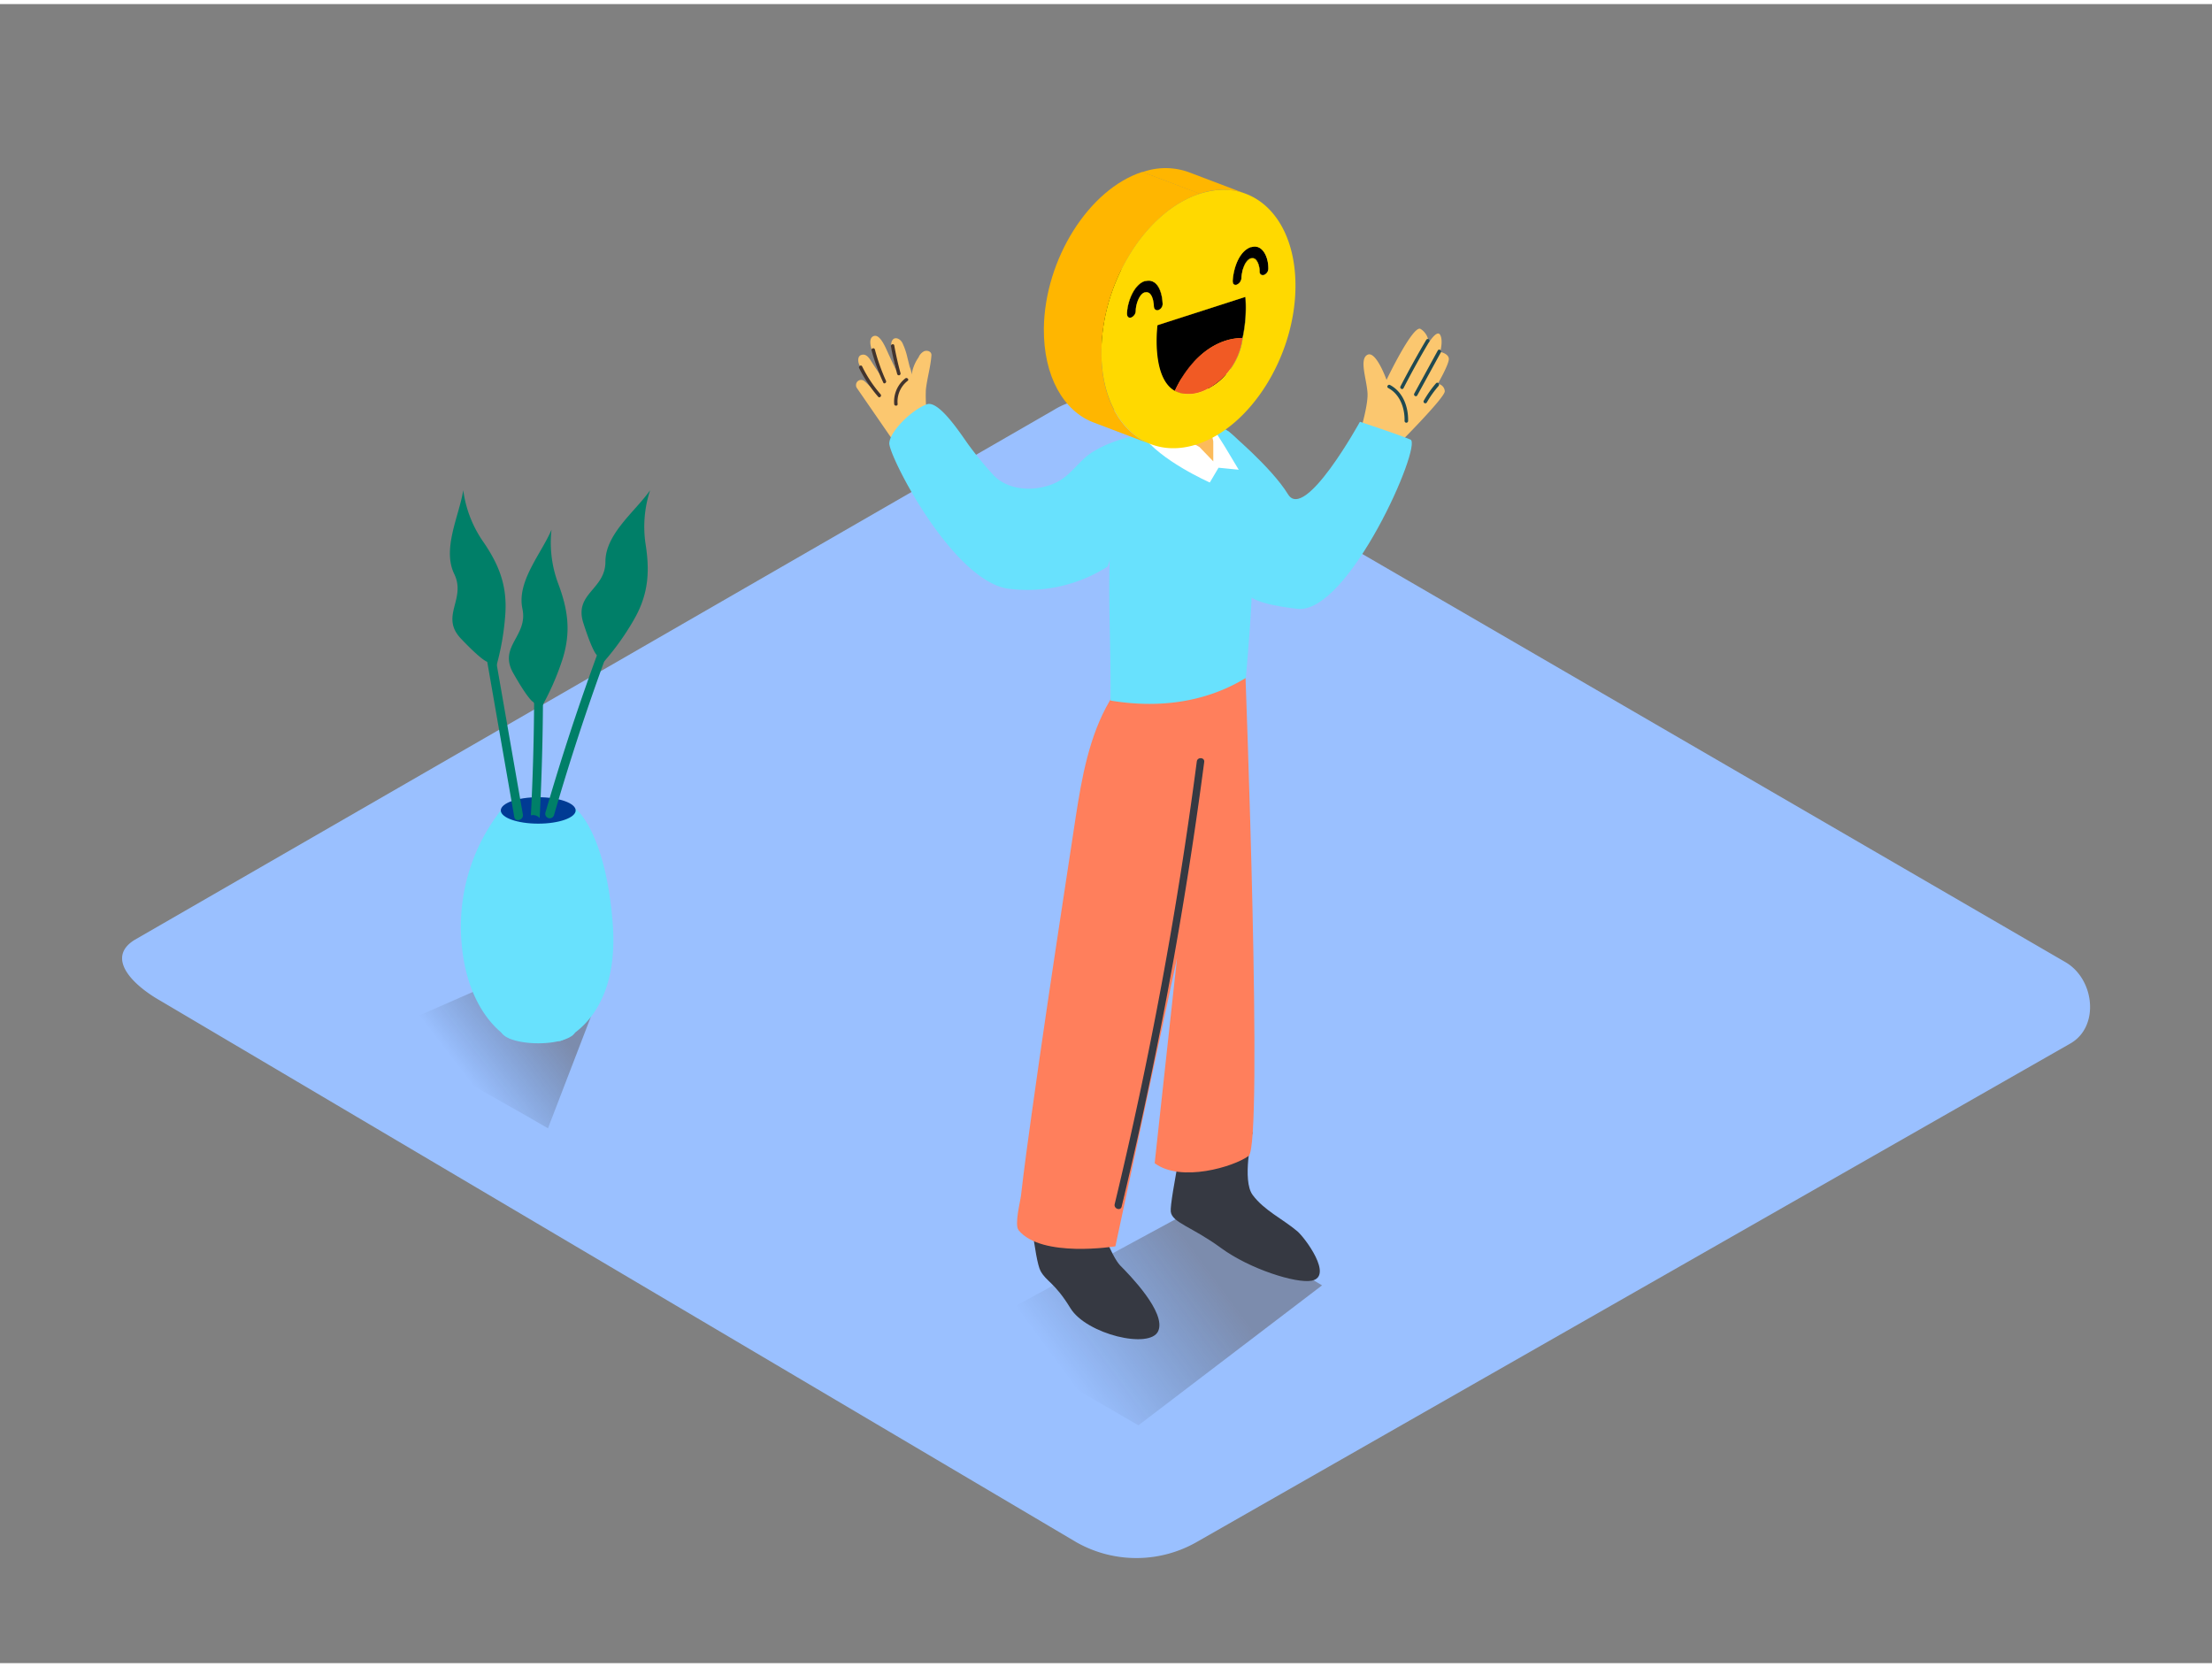 <svg id="Layer_2" data-name="Layer 2" xmlns="http://www.w3.org/2000/svg" xmlns:xlink="http://www.w3.org/1999/xlink" viewBox="0 0 400 300" width="406" height="306" class="illustration styles_illustrationTablet__1DWOa"><rect x="0" y="0" width="400" height="300" fill="#808080" stroke="none"/><defs><linearGradient id="linear-gradient" x1="84.56" y1="194.33" x2="99" y2="183.22" gradientUnits="userSpaceOnUse"><stop offset="0" stop-opacity="0"></stop><stop offset="1" stop-color="#3f1e00"></stop></linearGradient><linearGradient id="linear-gradient-2" x1="192.31" y1="247.35" x2="218.03" y2="228.4" xlink:href="#linear-gradient"></linearGradient></defs><title>PP</title><path d="M194.73,278.19,29,180.22c-5.28-3-9.8-7.83-4.66-11L190.67,73.33c2.5-1.55,6.29-2.56,8.82-1.09l174,101c5.28,3.06,6.22,11.63.94,14.69L216.58,278A22,22,0,0,1,194.73,278.19Z" fill="#9ac0ff"></path><path d="M99.09,203.29l7.75-20.15L95,174.46l-25.2,11.07C80.69,193.31,87.56,196.55,99.09,203.29Z" opacity="0.32" fill="url(#linear-gradient)"></path><path d="M205.86,257l33.21-25.31-23-13.85L177,239C187.82,246.77,194.33,250.28,205.86,257Z" opacity="0.32" fill="url(#linear-gradient-2)"></path><path d="M245.56,78.66s1.88-5.81,1.73-8.32-1.55-6.16,0-6.93,3.44,4.54,3.44,4.54,4.71-9.86,6.12-9.23a3.09,3.09,0,0,1,1.49,2.55s1.51-2.48,2.09-1.45,0,3.08,0,3.08,1.4.25,1.56,1.15-2,4.62-2,4.62A1.42,1.42,0,0,1,261.26,70c.08,1.15-8.87,10.07-8.87,10.07" fill="#fbc76f"></path><path d="M222,77.16s7.87,6.51,10.92,11.49,13-13.12,13-13.12,6.93,2.28,9.14,3.22-11.2,31.65-20.46,30.6-8.92-2.87-8.92-2.87" fill="#68e1fd"></path><path d="M226.51,204c-.16.7-1.93,8.72,0,11.33,2.08,2.81,5.41,4.32,8.08,6.57,1.39,1.17,6.6,8.19,2.58,8.95-2.79.52-11.16-2.09-16.39-5.93s-8.86-4.57-9.07-6.58,3.21-18.26,3.21-18.26" fill="#363942"></path><path d="M222.73,216.18c.26-3.61.44-7.63.46-9.72A31.32,31.32,0,0,0,222.73,216.18Z" fill="#363942"></path><path d="M198.38,219.38s2.57,7.09,4.2,8.73,8.33,8.46,6.87,11.83-13,.59-15.88-4.12-4.34-4.77-5.41-6.74S186,215.51,186,215.51" fill="#363942"></path><path d="M225.18,120.51s3.29,85.81.62,87.77-12.27,4.86-17,1.32l4.05-37.15-11.15,52.18s-13.37,2.17-17.5-2.91c-.8-1,.3-5.18.43-6.28.57-5,1.25-9.91,1.94-14.85,1.84-13.23,3.82-26.44,5.83-39.64q1.06-7,2.13-14c1.08-7,2.43-14.64,6.12-20.92,2.54-4.33,6.08-11.65,11.09-13.6" fill="#ff7f5c"></path><path d="M200.82,125.94c8.46,1.42,17.05.44,24.47-4.09,1.15-13.14,2-26.27.61-39.46a1.28,1.28,0,0,1,0-.31A11.86,11.86,0,0,0,222,77.16c-4.3-2.9-11.33-1.48-15.49.71a15.41,15.41,0,0,0-2.8,1.95C199.13,94.84,201,110.45,200.82,125.94Z" fill="#68e1fd"></path><path d="M217.17,71l-7.64-1.6-.64,8.43s5.76,5.89,11.44,5.08l-1.62-7A22.61,22.61,0,0,1,217.17,71Z" fill="#fcbb5b"></path><path d="M217.34,71.75a33.39,33.39,0,0,0-7.81-2.39l-.2,4.61s5.71,4.19,9.11,1.21A22.48,22.48,0,0,1,217.34,71.75Z" fill="#db9231"></path><path d="M222.67,61.79s5.09-3.09,4.07-5.92-5-3.59-5-3.59-.62-3.61-3.56-4-8,2-8,2-4.4-.41-6,2.06-1,6.88-1,6.88,3.68,11.12,5.3,11.4,5.69-3.81,5.69-3.81" fill="#204a51"></path><path d="M222.74,58.29S223.94,73,217.68,74s-8.92-7.58-8.92-7.58-3.8-3.53-1.41-4.32,2.74.54,2.74.54-2.33-5.31.12-5.32S219.67,61.31,222.74,58.29Z" fill="#fbc76f"></path><path d="M216.42,136.95A763.49,763.49,0,0,1,201.57,217c-.2.83,1.06,1.29,1.26.45a766.88,766.88,0,0,0,14.93-80.4C217.87,136.2,216.54,136.1,216.42,136.95Z" fill="#363942"></path><path d="M208.89,75.43s3,2.81,5,3l3,1.65,2.51,2.61V79.06s-.75-3.27-.63-3.24,2.72,4.2,2.72,4.2L224,84.2l-3.65-.36-1.58,2.67s-9.07-4-12.23-8.64Z" fill="#fff"></path><path d="M257.92,60.7q-2.45,4.15-4.67,8.43c-.19.37.36.69.55.32Q256,65.17,258.48,61A.32.32,0,0,0,257.92,60.7Z" fill="#204a51"></path><path d="M260,62.64l-4.26,7.79c-.2.36.36.69.55.32L260.54,63C260.74,62.6,260.18,62.27,260,62.64Z" fill="#204a51"></path><path d="M259.68,68.57a19.52,19.52,0,0,0-2.23,3.17.32.32,0,0,0,.55.32,18.68,18.68,0,0,1,2.13-3C260.4,68.71,260,68.25,259.68,68.57Z" fill="#204a51"></path><path d="M251.36,68.88c-.36-.19-.69.36-.32.55,2.13,1.14,3,3.62,2.95,5.95a.32.32,0,0,0,.64,0C254.69,72.82,253.7,70.12,251.36,68.88Z" fill="#204a51"></path><path d="M170,83.35l-.58-1a.94.94,0,0,0,.39-1.2c-.5-1.12-1-2.24-1.53-3.35a.9.9,0,0,0,0-.41,25.06,25.06,0,0,1-.85-7.69c.23-2.08.85-4.08,1-6.16.07-.74-.78-1-1.33-.76a2.15,2.15,0,0,0-1,1.11A7.19,7.19,0,0,0,164.86,67a4.81,4.81,0,0,0-.36-1.41q-.21-.85-.42-1.7a12.39,12.39,0,0,0-.89-2.6c-.39-.78-1.28-1.14-1.73-.63-.68.77,0,2.17.11,3.07s.27,1.69.5,2.6c-.35-.84-1.06-2.3-1.52-3.32-.36-.78-1.37-3.32-2.49-3s-.59,2.08-.28,2.9l.87,2.36c.26.7.55,1.62.85,2.26,0,0-1.18-1.72-1.76-2.63-.47-.72-1-1.78-2-1.45-.68.21-.64,1.23-.32,1.83.85,1.6,1.79,3.15,2.78,4.66-.63-.59-1.25-1.2-1.9-1.77a.92.92,0,0,0-1.5.77.76.76,0,0,0,.14.47L163,81.1a17.1,17.1,0,0,0,3.3,5c.78.82,2-.42,1.25-1.25l-.11-.13a.88.88,0,0,0,.08-.13.93.93,0,0,0,.62-.48l.06,0a.89.89,0,0,0,.28.13A.87.87,0,0,0,170,83.35Z" fill="#fbc76f"></path><path d="M163.7,67.69a5.33,5.33,0,0,0-2,4.63c0,.4.66.4.62,0a4.76,4.76,0,0,1,1.81-4.19C164.46,67.88,164,67.44,163.7,67.69Z" fill="#42342d"></path><path d="M162.84,66.73q-.67-2.46-1.13-5c-.07-.39-.67-.23-.6.17q.46,2.51,1.13,5A.31.31,0,0,0,162.84,66.73Z" fill="#42342d"></path><path d="M160.21,68.11a35.73,35.73,0,0,1-2-5.65.31.31,0,0,0-.6.17,36.71,36.71,0,0,0,2.11,5.8C159.84,68.79,160.38,68.47,160.21,68.11Z" fill="#42342d"></path><path d="M159.24,70.56a23.46,23.46,0,0,1-3.34-5.05c-.18-.36-.72,0-.54.31A24.09,24.09,0,0,0,158.8,71C159.07,71.3,159.5,70.86,159.24,70.56Z" fill="#42342d"></path><path d="M207.87,77.84a22,22,0,0,0-10.42,3.23c-2.38,1.56-3.76,4.09-6.34,5.38-3.47,1.74-8.55,1.72-11.41-1.22A63.41,63.41,0,0,1,175.37,80c-1.07-1.37-5.46-8.49-7.78-7.63-2.71,1-6.61,4.82-6.78,7s11.29,24.74,21.41,26.33a27,27,0,0,0,18.09-4" fill="#68e1fd"></path><path d="M90.56,145.81a34.15,34.15,0,0,0-7.13,23.49C84.38,183,92.1,187,92.1,187l9.19.51s10.93-3.57,9.5-21.4c-1.34-16.74-6.78-20.68-6.78-20.68" fill="#68e1fd"></path><ellipse cx="97.33" cy="145.81" rx="6.77" ry="2.39" fill="#003b94"></ellipse><ellipse cx="97.33" cy="185.53" rx="6.77" ry="2.39" fill="#68e1fd"></ellipse><path d="M94.55,146.53l-8.19-47c-.18-1-1.74-.59-1.56.43L93,147C93.17,148,94.73,147.55,94.55,146.53Z" fill="#007f68"></path><path d="M96,146.69a2,2,0,0,1,.75,0,1.69,1.69,0,0,1,.84.51q1-19.68.35-39.39c0-1-1.65-1-1.62,0Q97,127.26,96,146.69Z" fill="#007f68"></path><path d="M114.44,101.1a432,432,0,0,0-15.82,45.14.81.81,0,0,0,1.56.43A431.94,431.94,0,0,1,116,101.53C116.4,100.57,114.83,100.16,114.44,101.1Z" fill="#007f68"></path><path d="M88.11,118.93s-.88-.11-4.75-4.18,1-7.12-1.22-11.7.92-10.58,1.63-15.15a21.22,21.22,0,0,0,3.39,9c2.91,4.17,4.54,7.93,4.23,13.22a46.81,46.81,0,0,1-1.71,9.87" fill="#007f68"></path><path d="M96.4,126.18s-.83-.32-3.59-5.2,2.72-6.66,1.66-11.64,3.46-10,5.26-14.3a21.22,21.22,0,0,0,1.12,9.51c1.81,4.75,2.47,8.8.89,13.85a46.81,46.81,0,0,1-4.06,9.15" fill="#007f68"></path><path d="M107.93,117.72s-.75-.48-2.45-5.83,4-6,4-11.06,5.44-9.12,8.08-12.92a21.22,21.22,0,0,0-.85,9.53c.8,5,.62,9.12-2,13.74a46.81,46.81,0,0,1-5.85,8.13" fill="#007f68"></path><g style="isolation: isolate;"><path d="M214.36,56.45l10.32,3.92h0l-1.2-.46-1.27-.48-1.32-.5-1.35-.51-1.35-.51-1.32-.5-1.27-.48-1.2-.46,10.29,3.91h0l-10.33-3.92v0l9.13,3.47Z" fill="#ffd900"></path><path d="M214.34,56.46l10.33,3.92a12.36,12.36,0,0,1-2.94,6.53L211.41,63A12.36,12.36,0,0,0,214.34,56.46Z" fill="#ffd900"></path><path d="M218.24,45a4.36,4.36,0,0,1,1.21.46l.63.24,1.31.5,2,.77,5.17,2a.64.64,0,0,1-.42,0L217.82,45A.64.64,0,0,0,218.24,45Z" fill="#ffd900"></path><path d="M214.35,56.44a26.24,26.24,0,0,0,.51-7.43l10.33,3.92a26.24,26.24,0,0,1-.51,7.43l-.15-.06-.15-.06-.15-.06-.15-.06-.15-.06-.15-.06-.15-.06-.16-.06-1.12-.42L221.2,59,220,58.6l-1.19-.45-1.18-.45-1.15-.44-1.11-.42Z" fill="#ffd900"></path><path d="M218.46,69.53l-10.33-3.92.05,0,10.33,3.92Z"></path><path d="M208.13,65.61A9.93,9.93,0,0,0,211.41,63l10.33,3.92a9.93,9.93,0,0,1-3.28,2.62Z" fill="#ffd900"></path><path d="M208.18,65.58A12,12,0,0,0,211.41,63l10.33,3.92a12,12,0,0,1-3.22,2.59Z"></path><path d="M214.15,70.49l-10.33-3.92a6.34,6.34,0,0,0,2.81-.28,7.3,7.3,0,0,0,1.51-.67l10.33,3.92a7.3,7.3,0,0,1-1.51.67A6.34,6.34,0,0,1,214.15,70.49Z" fill="#ffd900"></path><path d="M213,70.2l-10.33-3.92a5.2,5.2,0,0,0,1.12.29l10.33,3.92A5.2,5.2,0,0,1,213,70.2Z"></path><path d="M203.82,66.57A11.13,11.13,0,0,1,205,67l1.28.49,2.68,1,5.17,2a4.65,4.65,0,0,1-1.17-.27l-10.33-3.92A4.65,4.65,0,0,0,203.82,66.57Z" fill="#ffd900"></path><path d="M221.59,60.87l-10.33-3.92a10.26,10.26,0,0,1,3.09-.5l10.33,3.92A10.26,10.26,0,0,0,221.59,60.87Z" fill="#f15a24"></path><path d="M212.46,69.95,202.13,66c.15-.36,3-7.12,9.13-9.08l10.33,3.92C215.49,62.83,212.61,69.59,212.46,69.95Z" fill="#f15a24"></path><path d="M202.1,66c-4.26-2.34-3.23-11.37-3.17-11.9l10.33,3.92c-.06.53-1.09,9.55,3.17,11.9l-1.17-.44L210,69.05l-1.29-.49-1.31-.5-1.31-.5-1.29-.49-1.24-.47-1.17-.44Z"></path><path d="M225.19,52.94a26.24,26.24,0,0,1-.52,7.45,9.89,9.89,0,0,0-3.09.49c-6.1,2-9,8.73-9.13,9.08a5.19,5.19,0,0,0,1.69.54c-6.22-.65-5-11.83-4.89-12.42Z"></path><path d="M221.59,60.87a10.26,10.26,0,0,1,3.09-.5,12.36,12.36,0,0,1-2.94,6.54,12,12,0,0,1-3.22,2.59l-.05,0a7.3,7.3,0,0,1-1.51.67,6.34,6.34,0,0,1-2.81.28,5.19,5.19,0,0,1-1.69-.54C212.61,69.59,215.49,62.83,221.59,60.87Z" fill="#f15a24"></path><path d="M218.46,69.53l.05,0a12,12,0,0,0,3.22-2.59A9.93,9.93,0,0,1,218.46,69.53Z"></path><path d="M219,43.8c0-1.69-.7-3.36-1.85-3.8l10.33,3.92c1.16.44,1.83,2.11,1.85,3.8a1.25,1.25,0,0,1-.78,1.23L218.24,45A1.25,1.25,0,0,0,219,43.8Z" fill="#ffd900"></path><path d="M228.15,49,217.82,45c-.22-.08-.38-.31-.38-.72,0-.87-.36-2-1-2.27L226.75,46c.66.25,1,1.4,1,2.27C227.78,48.65,227.94,48.88,228.15,49Z"></path><path d="M217.17,40l10.33,3.92a1.84,1.84,0,0,0-1.25,0L215.92,40A1.84,1.84,0,0,1,217.17,40Z"></path><path d="M215.89,42a.78.78,0,0,1,.53,0L226.75,46a.78.78,0,0,0-.53,0l-.09,0c-1.12.49-1.56,2.27-1.64,3.51L223.28,49,222,48.56l-1.33-.5-1.35-.51L218,47l-1.33-.5L215.36,46l-1.21-.46c.09-1.24.52-3,1.64-3.51Z" fill="#ffd900"></path><path d="M213.29,46.84a1.4,1.4,0,0,0,.86-1.26l10.33,3.92a1.4,1.4,0,0,1-.86,1.26h0l-9.13-3.47-1.21-.46,10.33,3.92a.59.59,0,0,1-.39,0L212.9,46.84A.59.59,0,0,0,213.29,46.84Z" fill="#ffd900"></path><path d="M223.23,50.76,212.9,46.84c-.21-.08-.36-.32-.33-.75.17-2.39,1.18-5.29,3.25-6.06l.1,0,10.33,3.92-.1,0c-2.07.77-3.08,3.67-3.25,6.06C222.88,50.44,223,50.68,223.23,50.76Z"></path><path d="M226.26,43.92c1.91-.62,3.07,1.58,3.1,3.8a1.25,1.25,0,0,1-.78,1.23c-.4.13-.8-.07-.8-.72,0-1.08-.55-2.6-1.55-2.28l-.09,0c-1.12.49-1.56,2.27-1.64,3.51a1.4,1.4,0,0,1-.86,1.26c-.39.13-.76-.08-.72-.75.17-2.39,1.18-5.29,3.25-6.06Z"></path><path d="M213,70.2l-10.33-3.92a5.25,5.25,0,0,1-.56-.25l10.33,3.92A5.25,5.25,0,0,0,213,70.2Z" fill="#f15a24"></path><path d="M202.64,66.29a4.24,4.24,0,0,1-.53-.24L212.45,70a4.24,4.24,0,0,0,.53.24Z"></path><path d="M202.1,66,212.44,70h0l-1.21-.46L210,69l-1.33-.5L207.28,68l-1.35-.51L204.6,67l-1.28-.49L202.11,66Z"></path><polygon points="209.26 58.07 198.93 54.15 214.86 49.01 225.19 52.94 209.26 58.07"></polygon><path d="M214.92,30.38l10.33,3.92a12.37,12.37,0,0,0-8.3,0l-10.33-3.92A12.37,12.37,0,0,1,214.92,30.38Z" fill="#ffb600"></path><path d="M199.91,50.17c-.08-1.77-.67-3.52-1.87-4l10.33,3.92c1.2.46,1.79,2.21,1.87,4a1.18,1.18,0,0,1-.74,1.22h0l-1.05-.4-1.11-.42-1.15-.44L205,53.61l-1.19-.45-1.18-.45-1.16-.44-1.12-.42-.16-.06-.15-.06-.15-.06-.15-.06-.15-.06-.15-.06-.15-.06-.15-.06,10.33,3.92a.66.66,0,0,1-.44,0l-10.33-3.92a.66.66,0,0,0,.44,0A1.18,1.18,0,0,0,199.91,50.17Z" fill="#ffd900"></path><path d="M209.07,55.31l-10.33-3.92a.72.72,0,0,1-.41-.71c0-1-.32-2.17-1-2.44l10.33,3.92c.71.27,1,1.47,1,2.44A.72.72,0,0,0,209.07,55.31Z"></path><path d="M198,46.19l10.33,3.92a2,2,0,0,0-1.26,0l-.1,0-10.33-3.92.1,0A2,2,0,0,1,198,46.19Z"></path><path d="M196.76,48.2a.94.94,0,0,1,.54,0l10.33,3.92a.94.94,0,0,0-.54,0l-.09,0c-1,.32-1.57,2.2-1.62,3.3L204.18,55l-1.28-.49-1.33-.5-1.35-.51L198.87,53l-1.33-.5L196.26,52l-1.21-.46c0-1.1.62-3,1.62-3.3Z" fill="#ffd900"></path><path d="M194.23,52.77a1.33,1.33,0,0,0,.83-1.25l10.33,3.92a1.33,1.33,0,0,1-.83,1.25l-1.05-.4-1.11-.42-1.15-.44L200.07,55l-1.19-.45-1.18-.45-1.16-.44-1.12-.42-.16-.06-.15-.06-.15-.06-.15-.06-.15-.06-.15-.06-.15-.06-.15-.06,10.33,3.92a.61.61,0,0,1-.4,0l-10.33-3.92A.61.61,0,0,0,194.23,52.77Z" fill="#ffd900"></path><path d="M204.16,56.7l-10.33-3.92c-.21-.08-.37-.32-.35-.74.09-2.26,1.31-5.23,3.21-5.84L207,50.12c-1.9.61-3.13,3.58-3.21,5.84C203.79,56.38,203.94,56.62,204.16,56.7Z"></path><path d="M207,50.12l.1,0c2.07-.57,3,1.7,3.13,4a1.18,1.18,0,0,1-.74,1.22c-.4.13-.81-.07-.84-.71-.06-1.19-.45-2.71-1.57-2.47l-.09,0c-1,.32-1.57,2.2-1.62,3.3a1.33,1.33,0,0,1-.83,1.25c-.39.13-.78-.08-.75-.74C203.89,53.7,205.12,50.73,207,50.12Z"></path><path d="M208.09,79.58l-10.33-3.92c-5.44-2.06-9.07-8.36-9-17,.16-12.52,8.14-25.2,17.82-28.32L217,34.28c-9.69,3.12-17.67,15.8-17.82,28.32C199,71.22,202.66,77.52,208.09,79.58Z" fill="#ffb600"></path><path d="M217,34.28c9.69-3.12,17.42,4.49,17.26,17s-8.14,25.2-17.83,28.33-17.41-4.49-17.26-17S207.27,37.4,217,34.28Zm7.72,26.11a26.24,26.24,0,0,0,.52-7.45l-15.93,5.13c-.07.59-1.34,11.77,4.89,12.42a6.34,6.34,0,0,0,2.81-.28,7.3,7.3,0,0,0,1.51-.67,9.93,9.93,0,0,0,3.28-2.62,12.36,12.36,0,0,0,2.94-6.53M228.58,49a1.25,1.25,0,0,0,.78-1.23c0-2.23-1.19-4.42-3.1-3.8l-.1,0c-2.07.77-3.08,3.67-3.25,6.06,0,.67.32.88.72.75a1.4,1.4,0,0,0,.86-1.26c.09-1.24.52-3,1.64-3.51l.09,0c1-.32,1.54,1.2,1.55,2.28,0,.65.41.85.8.72M208.66,54.6c0,.64.44.84.84.71a1.18,1.18,0,0,0,.74-1.22c-.11-2.3-1.06-4.57-3.13-4l-.1,0c-1.9.61-3.13,3.58-3.21,5.84,0,.66.36.87.75.74a1.33,1.33,0,0,0,.83-1.25c0-1.1.62-3,1.62-3.3l.09,0c1.12-.24,1.51,1.28,1.57,2.47" fill="#ffd900"></path></g></svg>